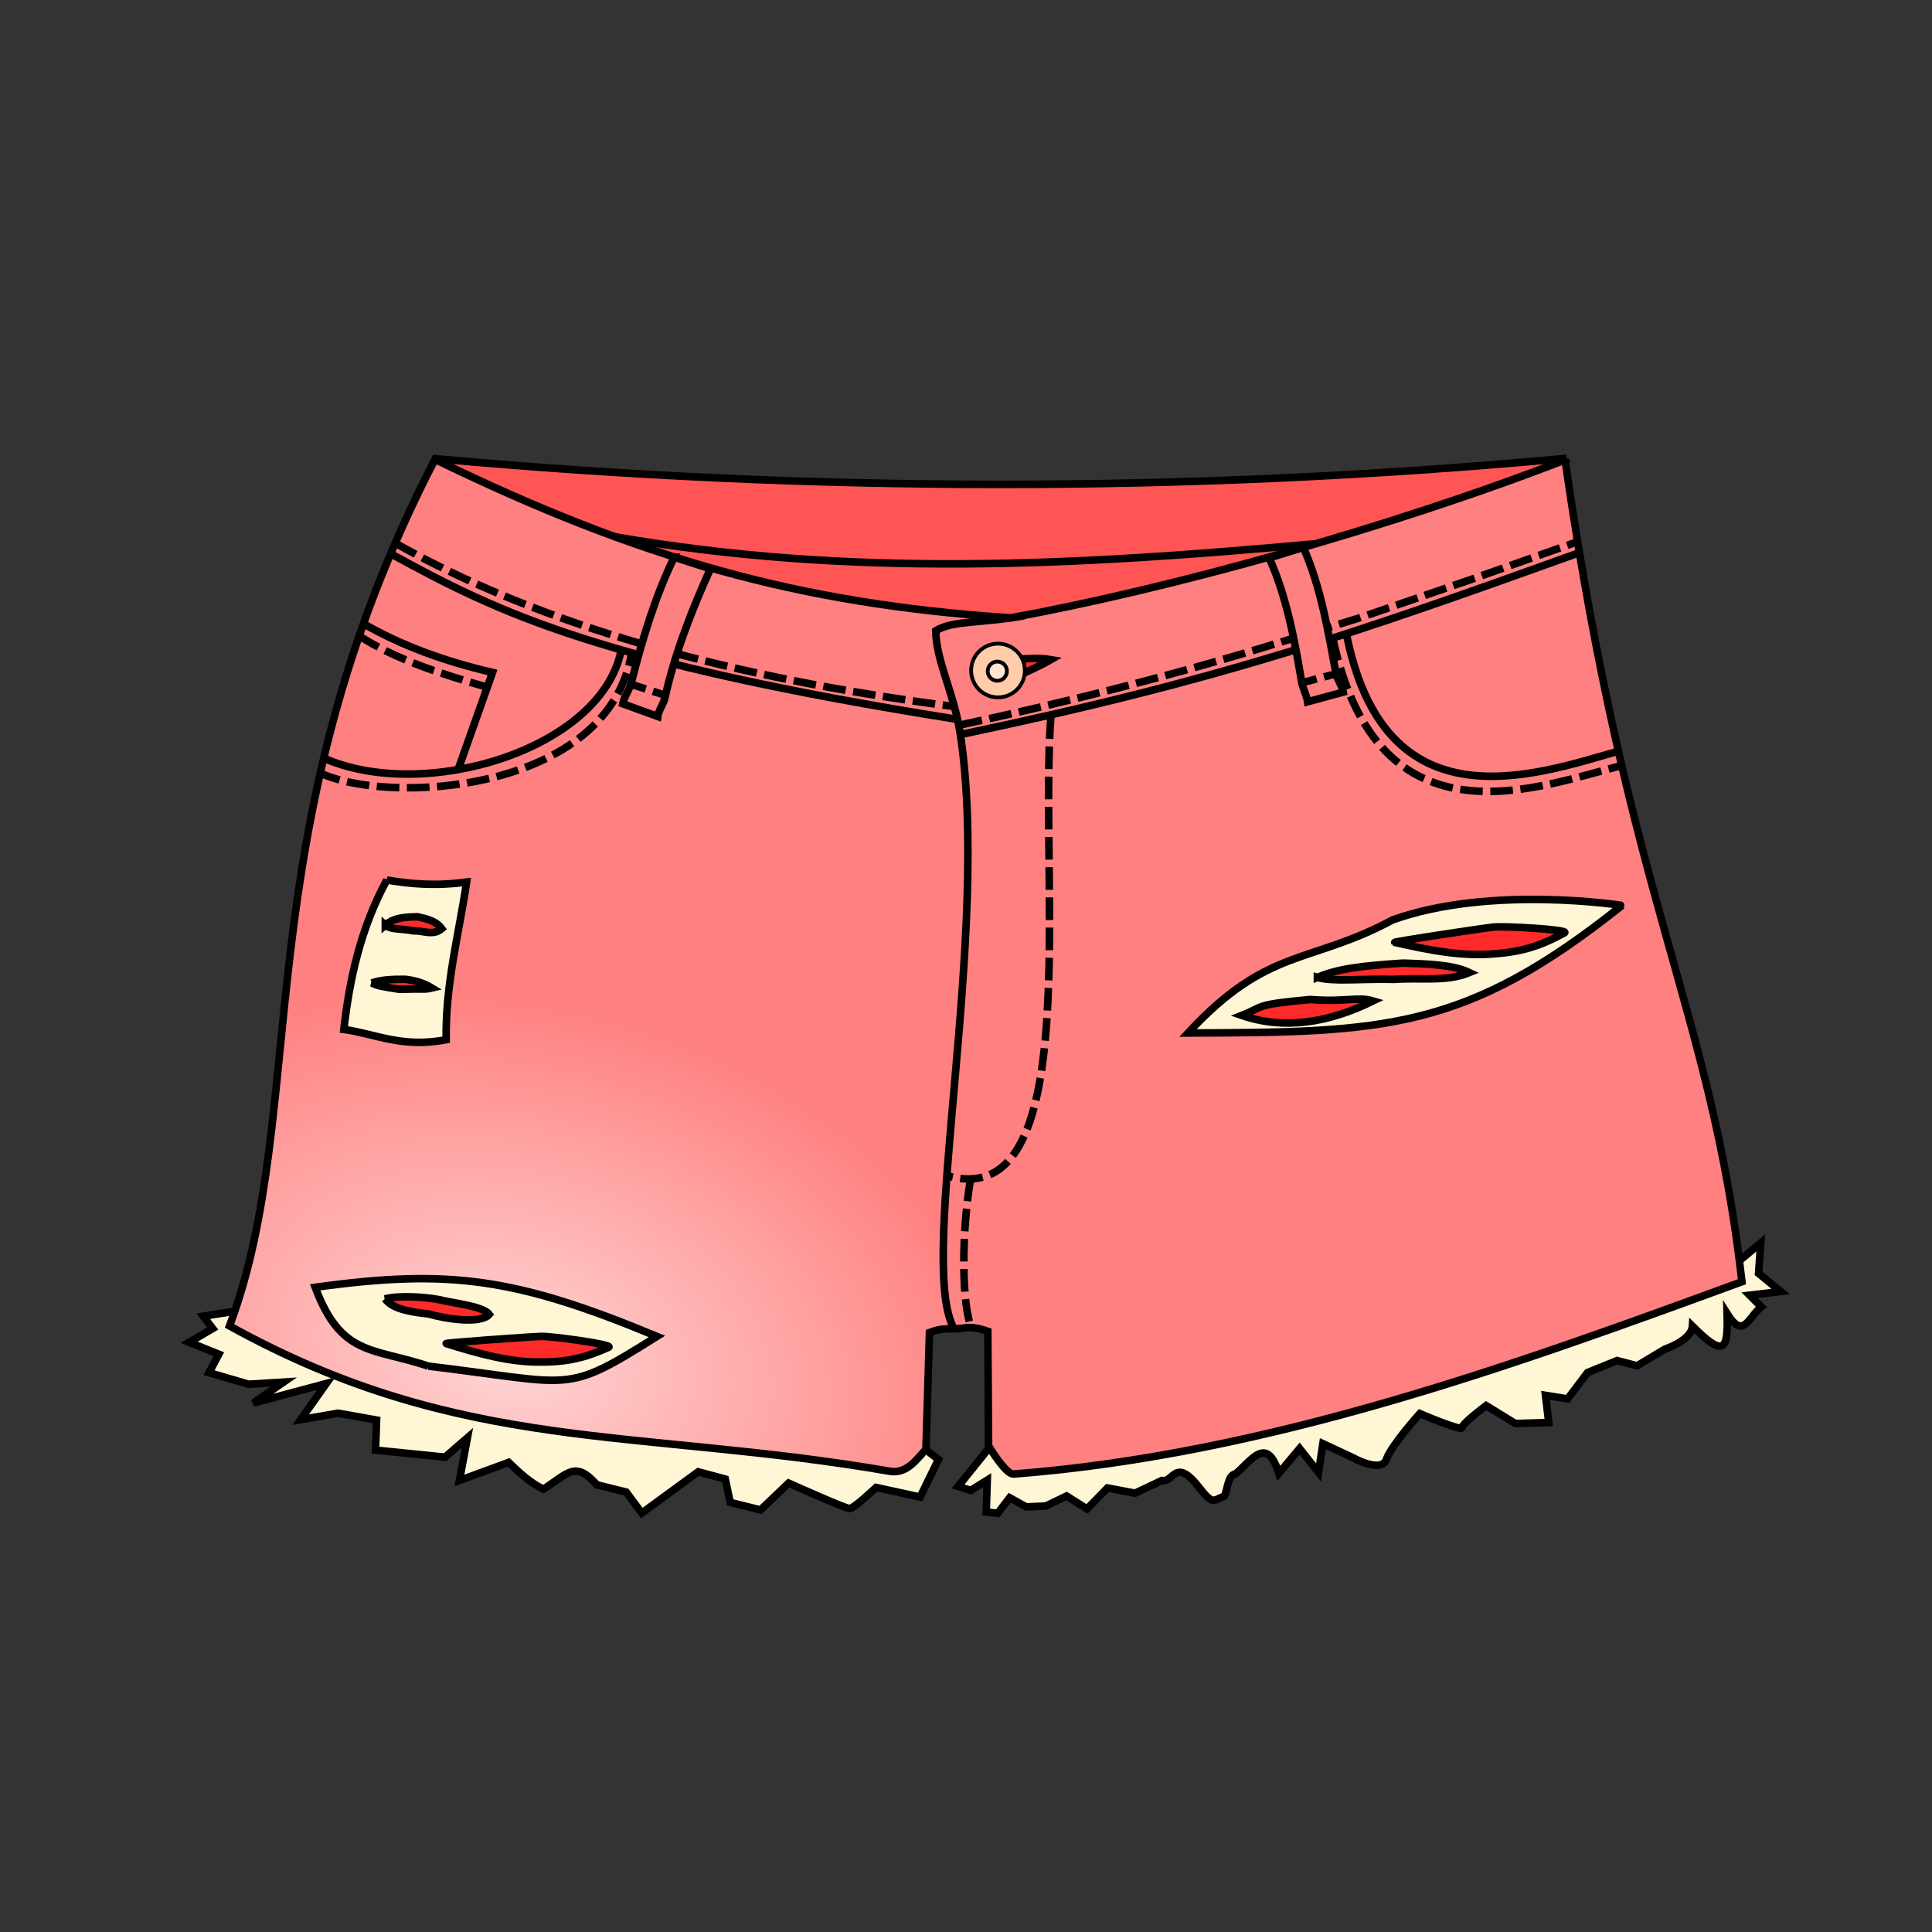 <svg cursor="default" viewBox="0 0 256 256" xmlns="http://www.w3.org/2000/svg"><rect x="0" y="0" width="256" height="256" fill="#333333" stroke="none"/><defs><radialGradient id="a" cx="105.92" cy="190.6" r="100.78" gradientTransform="matrix(-.102 .46 -.657 -.146 202.99 159.15)" gradientUnits="userSpaceOnUse"><stop stop-color="#ffd5d5" offset="0"/><stop stop-color="#ff8080" offset="1"/></radialGradient></defs><g stroke="#000"><path d="M58.121 60.82c49.282 4.44 98.911 4.553 148.92-.045l.714 24.005-147.79 2.442z" fill="#f55"/><path d="M131.43 191.4l-4.475 5.56 1.677.521 2.184-1.36-.133 4.222 1.513.18 1.59-2.07 2.186 1.218 2.617-.118 2.743-1.324 2.708 1.71 2.712-2.776 3.65.69 3.554-1.679c1.613.309 1.736-3.225 5.025 1.035 1.79 2.317 1.879 1.524 3.191 1.066.382-.133.466-2.96 1.52-2.95 2.154-1.804 4.15-5.208 5.764-.11l2.75-3.276 2.505 3.174.578-3.819 4.005 1.869s3.73 2.101 4.407.203c.678-1.898 4.43-6.058 4.43-6.058s5.604 2.397 5.604 1.855c0-.543 3.186-2.916 3.186-2.916l3.865 2.373 4.43-.133-.43-3.596 2.934.469 2.64-3.492 3.917-1.587 2.638.693 3.702-2.209s3.503-1.147 3.638-3.045c4.144 4.139 4.754 3.307 4.599-1.642 2.21 3.524 2.816.399 4.536-.907l-1.556-1.55 4.113-.491-2.927-2.403.293-4.035-3.356 2.8-7.002-4.838zM119.94 189.94l4.41 3.452-2.429 4.973-5.832-1.271s-2.94 2.795-3.515 2.795c-.575 0-8.075-3.371-8.075-3.371l-3.733 3.554-4.006-.997-.657-3.091-3.584-.963-7.48 5.466-2.06-2.78-3.884-.96c-2.875-3.24-3.799-1.55-7.095.576-1.806-.878-3.171-2.184-4.602-3.548l-6.52 2.397 1.055-5.657-2.966 2.565-9.21-.935.143-3.979-5.101-.91-4.966.862 3.404-4.794-9.684 2.589 4.027-2.78-4.638.288-5.238-1.535L29 179.441l-3.931-1.582 3.116-1.822-1.247-1.63 7.862-1.246z" fill="#fff6d5"/></g><path d="M207.38 60.945c-23.427 9.06-52.204 17.031-73.411 20.922-.214.04-.434-.026-.65-.04-27.463-1.852-48.657-7.822-75.682-20.953-25.54 49.375-16.428 86.044-27.223 114.82 30.846 17.063 53.863 13.446 87.601 19.275 2.27.318 3.61-1.825 4.676-2.91l.47-15.49c1.712-.657 2.5-.43 3.986-.533.806-.056 1.588-.404 3.744.36l.1 15.193c.84 1.366 2.443 3.77 3.317 3.73 33.875-2.612 66.547-14.507 96.511-25.487-4.135-36.36-14.96-49.91-23.44-108.89z" fill="url(#a)" stroke="#000"/><g stroke="#000"><path d="M131.52 89.173l2.085-1.774c1.566-.022 3.856-.327 5.657 0-1.728.99-3.637 1.82-4.794 2.301z" fill="#ff2a2a"/><g fill="#fff6d5"><path d="M56.76 181.02c19.511 2.33 17.927 3.833 30.291-3.938-18.661-7.738-27.424-8.976-45.288-6.508 3.462 9.197 7.593 7.965 14.998 10.446zM184.51 121.9c12.987-4.664 30.51-1.917 30.411-1.922-20.731 16.569-31.492 16.825-57.507 16.9 10.607-11.466 16.094-9.052 27.096-14.978zM51.254 116.61c3.098.518 6.403.828 10.576.271-1.024 6.909-2.818 13.488-2.712 20.881-5.842 1.152-9.464-.807-13.559-1.356.769-6.75 2.23-13.407 5.695-19.797z"/></g><path d="M59.119 178.03c-.087-.104 10.742-.883 12.61-.95 1.298-.045 9.42 1.053 8.95 1.425-2.343 1.052-4.868 1.983-8.814 1.966-4.249.098-8.498-1.118-12.746-2.441zM184.81 124.87c-.099-.101 11.138-1.805 13.082-2.028 1.35-.155 9.906.318 9.443.744-2.363 1.288-4.926 2.466-9.044 2.774-4.424.452-8.949-.463-13.481-1.49z" fill="#ff2a2a"/></g><g stroke="#000"><g fill="none"><path d="M126.27 175.75c-4.632-9.125 5.054-52.301.943-78.664-.823-5.279-3.188-9.566-3.22-13.51 2.297-1.394 5.717-.932 11.746-2.002M127.33 97.32c34.895-7.316 52.357-13.458 81.881-24.066M51.819 73.392c14.326 7.86 27.703 14.413 75.029 21.93"/></g><circle cx="132.24" cy="88.847" r="3.559" fill="#fca" stroke-width=".5"/><path d="M139.25 94.915c-1.642 21.732 4.77 66.488-13.979 60.81" fill="none" stroke-dasharray="3,1"/><circle cx="132.15" cy="88.932" r="1.271" fill="#ffe6d5" stroke-width=".5"/><g fill="none"><path d="M178.33 83.61c5 26.333 25.149 19.024 36.146 15.916M82.301 86.205c-2.667 13.13-26.142 20.191-39.467 14.219"/><path d="M60.675 102.04l4.584-12.935c-6.191-1.451-12.057-3.506-17.354-6.616"/><g stroke-dasharray="3, 1"><path d="M176.61 84.61c6.106 28.547 27.783 19.39 38.565 16.762M42.187 102.31c8.923 4.46 38.578 2.835 41.516-15.916M128.61 156.2c-1.216 7.136-1.245 16.725.205 20"/></g></g><g fill="#ff2a2a"><path d="M51.056 122.58c.984-.854 2.134-1.078 4.267-1.103 1.135.263 2.395.49 3.211 1.582-1.166.976-2.425.234-3.715.288-1.677-.333-3.043-.115-3.763-.767zM51.023 172.11c1.612-.451 5.063-.313 7.195.103 1.437.407 5.809.825 6.615 1.954-1.188 1.335-5.9.565-8.03-.059-3.073-.315-4.937-.845-5.78-1.998zM49.269 130.25c1.066-.407 2.645-.505 4.41-.49 1.54.169 2.644.601 3.548 1.154-1.015.24-.779.076-4.315.173-2.353-.375-2.701-.391-3.643-.837z"/></g><g><path d="M47.556 84.233c4.696 3.061 10.775 5.058 17.114 6.855" fill="none" stroke-dasharray="3,1"/><path d="M81.461 71.124c31.262 5.39 60.603 3.864 92.649.939" fill="none"/><path d="M174.56 129.51c2.576-1.103 5.652-1.533 11.384-1.894 3.076.115 6.483.17 8.77 1.256-3.058 1.267-6.505.64-9.97.901-4.538-.107-8.193.35-10.184-.263zM164.54 134.55c3.062-1.207 1.528-1.419 9.06-2.11 4.735.377 6.26-.425 8.342.192-6.045 2.965-11.868 3.81-17.402 1.918z" fill="#ff2a2a"/><path d="M127.18 96.074c14.249-3.03 29.259-6.842 42.954-11.122l9.971-3.068 14.765-5.082 14.19-5.033M52.446 72.008c22.029 12.437 49.449 18.467 74.066 21.621" fill="none" stroke-dasharray="3,1"/></g></g><g stroke="#000"><path d="M168.17 73.926l4.522-1.387c2.298 5.135 3.308 11.124 4.323 16.67.15.813.861 1.71.986 2.496l-4.737 1.284c-.12-.9-.642-1.73-.8-2.673-.886-5.327-1.986-11.299-4.294-16.39zM89.34 73.837l4.794 1.534c-2.327 5.13-4.751 11.243-6.01 17.035-.184.853-.86 1.698-.965 2.532l-4.64-1.686c.184-.964.886-1.816 1.142-2.833 1.361-5.409 3.198-11.565 5.679-16.582z" fill="#ff8080"/><path d="M83.661 90.678l4.508 1.458M172.53 90.465l4.362-1.15" fill="none" stroke-dasharray="2,1"/></g></svg>